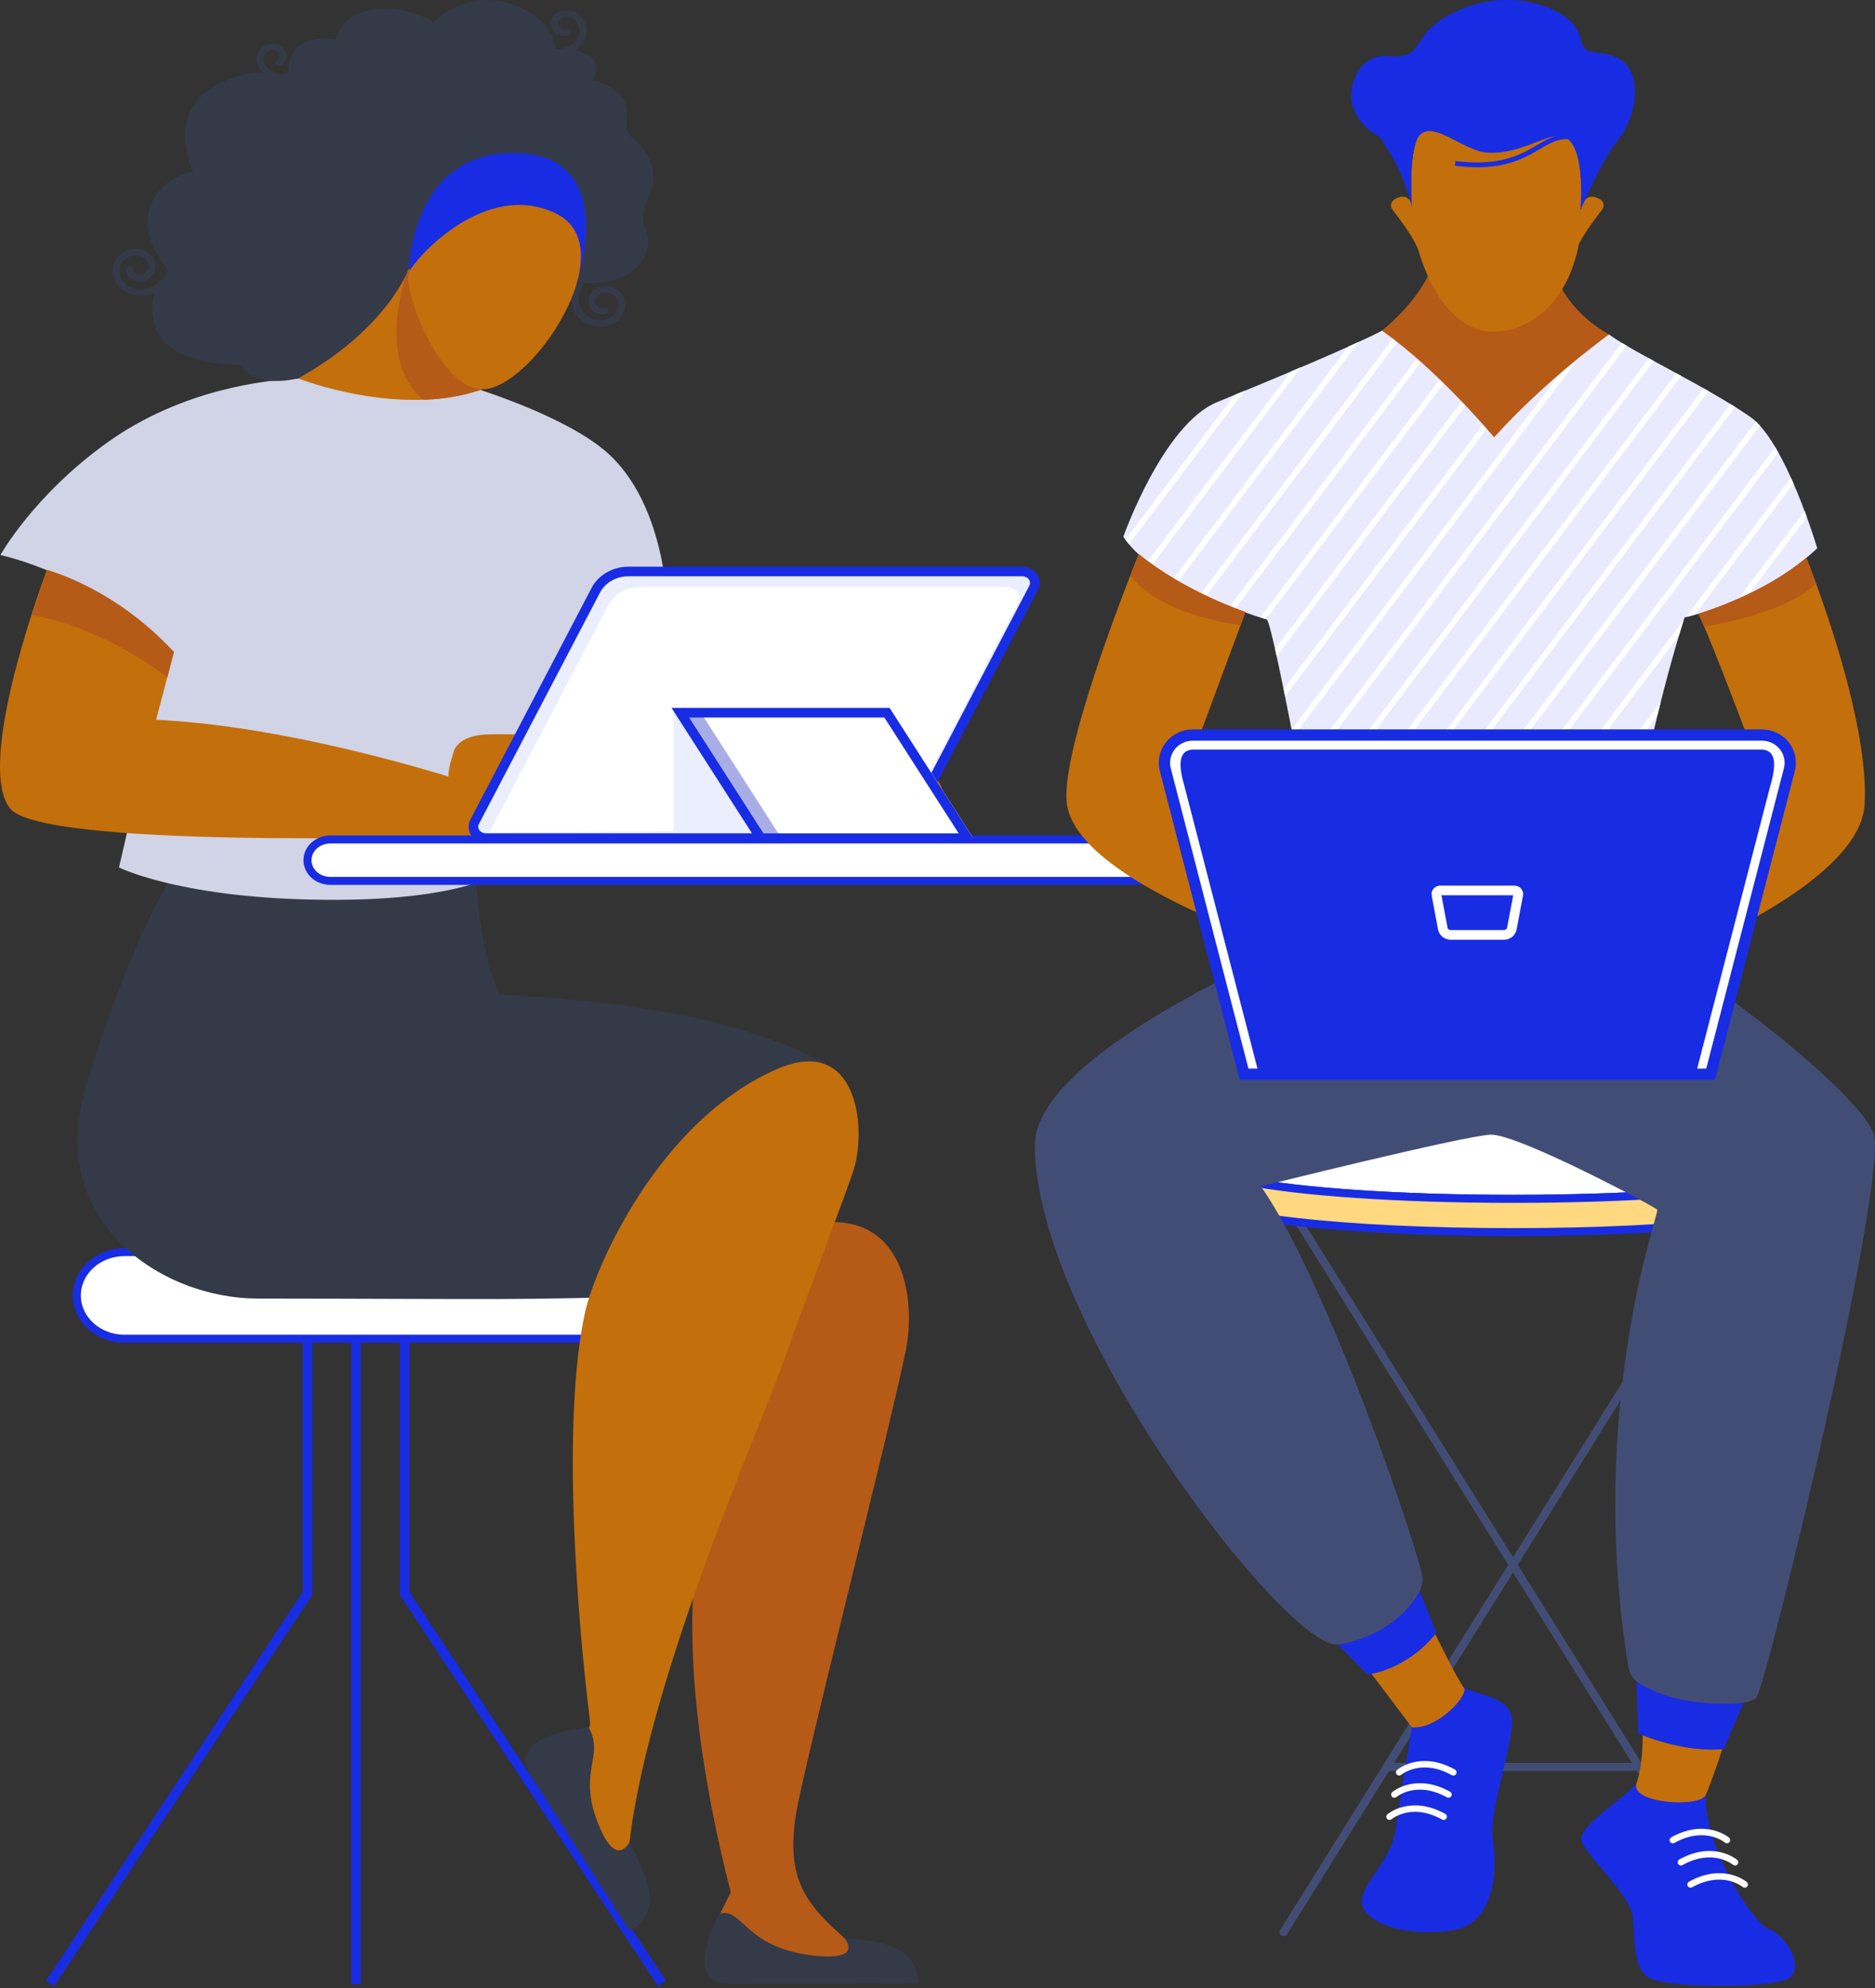 <svg width="183" height="194" viewBox="0 0 183 194" fill="none" xmlns="http://www.w3.org/2000/svg">
<rect x="0" y="0" width="183" height="194" fill="#333333" stroke="none"/>
<g clip-path="url(#clip0)">
<path d="M30.009 130.63V155.467L4.889 193.534" stroke="#182CE4" stroke-width="0.938" stroke-miterlimit="10"/>
<path d="M39.491 130.63V155.467L64.612 193.534" stroke="#182CE4" stroke-width="0.938" stroke-miterlimit="10"/>
<path d="M57.338 122.175H12.164C9.587 122.175 7.499 124.068 7.499 126.402C7.499 128.737 9.587 130.63 12.164 130.63H57.338C59.915 130.63 62.003 128.737 62.003 126.402C62.003 124.068 59.915 122.175 57.338 122.175Z" fill="white" stroke="#182CE4" stroke-width="0.781" stroke-miterlimit="10"/>
<path d="M34.75 131.025V193.592" stroke="#182CE4" stroke-width="0.938" stroke-miterlimit="10"/>
<path d="M61.912 62.02C61.912 62.02 60.964 70.439 61.666 70.485C70.364 71.051 80.378 72.023 81.925 72.53C84.035 73.1 90.174 74.74 91.022 75.451C92.092 76.348 92.615 79.294 92.615 79.656C92.615 80.019 92.104 81.935 92.104 81.935C92.104 81.935 90.629 81.97 90.608 80.514C90.579 78.79 88.827 78.451 87.641 78.132C87.146 77.998 85.945 78.219 85.823 78.885C85.701 79.55 87.584 80.115 87.937 80.551C88.473 81.204 88.083 82.053 88.074 82.07L84.629 80.886C84.12 80.713 81.532 78.602 80.278 76.622C80.278 76.622 55.768 83.507 49.674 80.042C47.37 78.734 47.808 74.544 48.746 68.112L61.912 62.02Z" fill="#B65A18"/>
<path d="M25.136 126.707C48.752 126.731 51.614 126.914 64.98 126.375C64.98 126.375 64.259 120.33 66.388 115.499C72.647 101.295 80.675 103.83 80.675 103.83C74.791 100.789 66.892 98.029 48.737 97.024C46.948 92.781 46.786 89.275 46.444 86.147L16.397 86.107C16.397 86.107 12.357 92.734 8.368 106.118C4.493 119.119 15.663 126.697 25.136 126.707Z" fill="#353A49"/>
<path d="M88.397 131.823C89.44 126.71 88.216 118.1 79.703 119.382C71.189 120.664 72.694 125.592 72.702 128.857C72.726 138.254 69.21 143 68.06 151.086C66.472 162.254 69.027 175.74 71.322 184.636L69.441 188.41C69.441 188.41 72.709 191.177 80.25 191.638C87.792 192.099 82.418 189.112 82.418 189.112C78.731 185.823 76.709 183.452 77.659 177.193C78.339 172.709 86.793 139.692 88.397 131.823Z" fill="#B65A18"/>
<path d="M70.207 186.737C70.207 186.737 66.341 193.58 71.225 193.592C73.313 193.592 89.544 193.549 89.544 193.549C89.544 193.549 90.176 190.036 84.821 189.382C84.077 189.291 82.374 189.074 82.374 189.074C82.374 189.074 84.34 191.215 79.953 190.865C72.617 190.275 72.546 186.035 70.207 186.737Z" fill="#353A49"/>
<path d="M75.82 104.325C83.594 100.93 84.579 109.819 83.372 113.966C82.878 115.68 77.686 129.282 76.095 133.879C74.504 138.477 62.514 165.421 61.282 181.414C61.269 181.588 59.474 185.727 55.149 173.834C53.544 169.417 57.829 169.914 57.586 167.969C56.416 158.617 54.728 138.754 57.115 128.001C58.078 123.66 64.286 109.359 75.82 104.325Z" fill="#C36F0B"/>
<path d="M57.457 168.536C57.457 168.536 49.359 169.227 51.734 173.093C52.752 174.744 61.424 188.362 61.424 188.362C61.424 188.362 64.773 187.132 62.781 182.588C62.503 181.955 61.465 179.688 61.465 179.688C61.465 179.688 60.278 182.23 58.631 178.531C56.122 172.919 59.094 171.556 57.457 168.536Z" fill="#353A49"/>
<path d="M49.551 84.642C49.551 84.642 51.558 74.736 55.176 65.15C55.176 65.15 56.462 64.566 65.195 60.538C65.195 60.538 65.406 49.247 58.935 43.888C54.662 40.352 45.911 37.739 45.911 37.739L29.092 36.926C25.849 37.1 17.712 37.99 10.452 43.192C3.276 48.332 0.041 54.155 0.041 54.155C0.041 54.155 9.54 56.175 16.453 63.615L11.616 84.642C11.616 84.642 17.212 87.469 30.218 87.776C46.105 88.145 49.551 84.642 49.551 84.642Z" fill="#D1D3E6"/>
<path d="M57.552 72.63C57.5 74.409 52.633 73.059 52.601 73.746C52.577 73.864 52.58 73.984 52.609 74.101C52.638 74.217 52.693 74.327 52.771 74.424C52.995 74.708 53.142 75.08 52.83 75.629C52.413 76.364 53.804 76.551 53.381 77.737C52.959 78.922 53.612 78.771 53.693 79.989C53.783 81.365 47.392 82.559 45.484 81.889C45.295 81.819 45.127 81.71 44.992 81.572C42.329 81.658 3.991 82.814 0.96 78.86C-2.52 74.327 4.58 55.614 4.58 55.614C11.344 57.886 16.976 63.617 16.976 63.617L15.234 70.235C25.832 70.733 37.671 73.924 43.762 75.769C43.796 74.728 44.086 74.07 44.271 73.376C44.422 72.808 45.15 71.714 47.692 71.657C50.235 71.6 57.581 71.701 57.552 72.63Z" fill="#C36F0B"/>
<path d="M4.58 55.614C4.58 55.614 11.125 57.277 16.975 63.615L16.329 66.101C16.329 66.101 10.674 61.451 3.151 60.014L4.58 55.614Z" fill="#B65A18"/>
<path d="M63.323 19.171C62.193 21.532 63.062 22.321 63.235 23.028C63.404 23.71 63.267 27.718 57.054 27.629C56.781 27.937 56.593 28.3 56.507 28.687C56.42 29.074 56.437 29.474 56.557 29.855C56.711 30.344 57.074 30.757 57.564 31.004C58.055 31.252 58.634 31.312 59.174 31.174C59.586 31.066 59.934 30.815 60.144 30.476C60.352 30.136 60.405 29.736 60.29 29.361C60.246 29.22 60.171 29.087 60.071 28.972C59.97 28.857 59.845 28.761 59.703 28.689C59.561 28.618 59.405 28.572 59.244 28.556C59.083 28.539 58.919 28.552 58.763 28.593C58.53 28.654 58.332 28.796 58.214 28.989C58.096 29.181 58.066 29.409 58.132 29.621C58.156 29.697 58.197 29.769 58.251 29.831C58.305 29.893 58.373 29.945 58.449 29.984C58.526 30.022 58.61 30.047 58.697 30.056C58.784 30.065 58.873 30.058 58.957 30.036C59.043 30.014 59.136 30.023 59.215 30.063C59.294 30.102 59.352 30.169 59.377 30.247C59.401 30.326 59.391 30.41 59.347 30.481C59.303 30.553 59.23 30.605 59.143 30.628C58.8 30.716 58.433 30.677 58.121 30.52C57.809 30.363 57.579 30.101 57.481 29.79C57.423 29.607 57.406 29.416 57.43 29.227C57.454 29.038 57.519 28.855 57.62 28.689C57.722 28.523 57.859 28.377 58.024 28.259C58.188 28.14 58.377 28.053 58.578 28.001C59.066 27.875 59.588 27.93 60.031 28.153C60.474 28.377 60.801 28.75 60.94 29.192C61.105 29.722 61.033 30.29 60.739 30.772C60.444 31.254 59.951 31.611 59.367 31.765C59.117 31.829 58.858 31.862 58.597 31.862C57.989 31.861 57.398 31.68 56.914 31.348C56.43 31.015 56.079 30.548 55.914 30.017C55.786 29.613 55.751 29.189 55.812 28.772C55.872 28.354 56.026 27.953 56.265 27.592C49.268 27.203 29.1 36.92 29.1 36.92C29.1 36.92 24.758 38.06 23.454 35.536C23.454 35.536 16.591 35.861 15.202 32.001C14.65 30.471 14.794 29.338 15.171 28.526C14.797 28.721 14.38 28.837 13.95 28.865C13.896 28.865 13.839 28.865 13.78 28.865C13.069 28.864 12.385 28.618 11.867 28.176C11.348 27.734 11.036 27.13 10.992 26.486C10.959 25.934 11.169 25.393 11.575 24.981C11.982 24.569 12.552 24.32 13.161 24.288C13.667 24.263 14.163 24.421 14.541 24.726C14.919 25.032 15.148 25.461 15.178 25.919C15.201 26.302 15.056 26.678 14.775 26.964C14.493 27.25 14.098 27.424 13.675 27.446C13.319 27.464 12.969 27.354 12.703 27.139C12.437 26.924 12.276 26.622 12.255 26.299C12.253 26.259 12.259 26.218 12.274 26.18C12.288 26.142 12.311 26.107 12.341 26.076C12.371 26.046 12.406 26.022 12.447 26.004C12.487 25.986 12.53 25.976 12.575 25.974C12.62 25.971 12.664 25.977 12.706 25.991C12.748 26.004 12.787 26.024 12.821 26.051C12.854 26.078 12.881 26.111 12.9 26.147C12.92 26.184 12.931 26.223 12.934 26.264C12.939 26.343 12.961 26.42 12.999 26.492C13.037 26.563 13.09 26.627 13.156 26.68C13.221 26.733 13.297 26.774 13.38 26.8C13.463 26.826 13.55 26.837 13.638 26.832C13.881 26.82 14.108 26.72 14.271 26.556C14.433 26.391 14.516 26.175 14.503 25.955C14.494 25.808 14.453 25.664 14.382 25.532C14.312 25.4 14.213 25.282 14.092 25.184C13.971 25.086 13.83 25.011 13.677 24.963C13.524 24.915 13.362 24.894 13.2 24.903C12.987 24.914 12.779 24.963 12.587 25.047C12.395 25.131 12.223 25.249 12.081 25.393C11.939 25.538 11.83 25.706 11.76 25.888C11.69 26.071 11.661 26.264 11.674 26.457C11.707 26.965 11.961 27.439 12.38 27.777C12.799 28.115 13.349 28.288 13.909 28.259C14.881 28.208 15.924 27.378 16.469 26.404C15.646 25.472 13.857 23.058 14.588 20.43C15.454 17.308 18.845 16.688 18.845 16.688C18.845 16.688 15.792 10.87 21.559 8.069C23.094 7.323 24.475 7.067 25.681 7.094C25.54 6.957 25.414 6.808 25.306 6.648C25.068 6.294 24.987 5.87 25.08 5.464C25.173 5.057 25.432 4.698 25.806 4.458C25.96 4.362 26.134 4.295 26.318 4.263C26.501 4.23 26.69 4.231 26.873 4.267C27.061 4.305 27.239 4.376 27.395 4.478C27.552 4.579 27.684 4.708 27.784 4.858C27.953 5.109 28.011 5.41 27.945 5.698C27.879 5.987 27.694 6.242 27.428 6.412C27.353 6.458 27.262 6.475 27.173 6.459C27.085 6.444 27.007 6.398 26.956 6.33C26.906 6.263 26.887 6.18 26.904 6.1C26.92 6.02 26.972 5.949 27.046 5.903C27.169 5.823 27.253 5.704 27.283 5.57C27.313 5.436 27.285 5.297 27.206 5.18C27.154 5.103 27.085 5.035 27.003 4.982C26.921 4.929 26.829 4.892 26.731 4.873C26.637 4.855 26.541 4.855 26.448 4.872C26.355 4.889 26.266 4.923 26.188 4.971C25.955 5.121 25.794 5.346 25.738 5.599C25.682 5.853 25.734 6.116 25.884 6.336C26.083 6.63 26.839 7.555 28.169 7.12C28.135 6.559 28.229 5.996 28.447 5.469C28.607 5.104 28.856 4.775 29.175 4.509C29.567 4.196 30.041 3.981 30.552 3.884C31.29 3.75 32.048 3.74 32.789 3.854C32.789 3.854 33.039 1.951 35.397 1.177C38.984 -0 42.351 2.164 42.351 2.164C42.351 2.164 45.438 -1.104 49.868 0.392C53.709 1.691 54.146 4.15 54.196 4.775C54.755 4.815 55.312 4.677 55.771 4.386C56.914 3.631 56.492 2.541 56.336 2.233C56.219 1.997 56.008 1.81 55.744 1.711C55.481 1.611 55.186 1.605 54.918 1.695C54.829 1.727 54.749 1.775 54.681 1.835C54.614 1.896 54.56 1.969 54.525 2.049C54.488 2.134 54.471 2.225 54.474 2.316C54.477 2.407 54.501 2.497 54.543 2.579C54.605 2.705 54.717 2.804 54.857 2.857C54.997 2.91 55.154 2.913 55.296 2.864C55.38 2.834 55.474 2.835 55.556 2.867C55.639 2.899 55.704 2.96 55.737 3.036C55.771 3.112 55.769 3.196 55.734 3.271C55.698 3.346 55.631 3.405 55.547 3.436C55.243 3.54 54.906 3.536 54.605 3.423C54.304 3.311 54.062 3.099 53.928 2.83C53.847 2.672 53.803 2.5 53.798 2.326C53.793 2.152 53.827 1.979 53.899 1.817C53.968 1.66 54.073 1.517 54.206 1.398C54.338 1.279 54.496 1.186 54.67 1.124C55.1 0.976 55.576 0.982 56 1.141C56.425 1.299 56.767 1.599 56.957 1.978C57.389 2.847 57.41 4.066 56.173 4.884C56.133 4.911 56.09 4.937 56.046 4.964C56.701 5.051 57.373 5.239 57.766 5.628C58.721 6.573 57.766 7.832 57.766 7.832C57.766 7.832 60.154 8.226 60.914 9.88C61.674 11.534 60.458 12.399 61.849 13.58C63.24 14.76 64.456 16.808 63.323 19.171Z" fill="#353A49"/>
<path d="M39.906 26.577C39.906 26.577 39.952 14.761 50.29 14.919C60.629 15.077 56.303 27.599 56.303 27.599L39.906 26.577Z" fill="#182CE4"/>
<path d="M39.915 26.184C39.915 26.184 37.888 32.057 29.092 36.924C29.092 36.924 38.999 40.821 47.072 37.988L39.915 26.184Z" fill="#C36F0B"/>
<path d="M47.079 37.988C45.245 38.609 43.312 38.953 41.356 39.005C36.966 35.539 39.218 27.791 39.775 26.578C39.816 26.489 39.875 26.377 39.944 26.245L47.079 37.988Z" fill="#B65A18"/>
<path d="M39.907 26.577C39.22 28.075 42.906 37.988 47.079 37.988C51.942 37.988 61.106 24.128 54.242 20.822C47.377 17.515 40.56 25.148 39.907 26.577Z" fill="#C36F0B"/>
<path d="M32.24 81.91H112.001V85.952H32.24C31.649 85.952 31.082 85.739 30.664 85.361C30.246 84.982 30.011 84.469 30.01 83.933C30.01 83.397 30.245 82.883 30.663 82.504C31.081 82.125 31.649 81.912 32.24 81.912V81.91Z" fill="white"/>
<path d="M112.001 85.953H32.24C31.649 85.953 31.082 85.74 30.664 85.362C30.245 84.983 30.01 84.469 30.01 83.933V83.933C30.01 83.397 30.245 82.883 30.663 82.504C31.081 82.125 31.649 81.912 32.24 81.912H112.001" stroke="#182CE4" stroke-width="0.781" stroke-miterlimit="10"/>
<path d="M85.749 81.781H47.303C47.095 81.781 46.891 81.734 46.71 81.643C46.528 81.553 46.375 81.422 46.264 81.263C46.153 81.104 46.089 80.922 46.076 80.735C46.064 80.547 46.104 80.36 46.193 80.19L58.024 57.584C58.309 57.039 58.758 56.579 59.319 56.257C59.881 55.935 60.532 55.765 61.196 55.765H99.642C99.85 55.764 100.055 55.811 100.238 55.902C100.42 55.993 100.574 56.124 100.685 56.283C100.797 56.443 100.861 56.625 100.874 56.813C100.886 57.001 100.845 57.189 100.755 57.359L88.921 79.966C88.635 80.509 88.186 80.968 87.624 81.29C87.063 81.611 86.413 81.781 85.749 81.781V81.781Z" stroke="black" stroke-width="0.156" stroke-miterlimit="10"/>
<path d="M85.879 81.781H47.434C47.226 81.781 47.022 81.734 46.841 81.643C46.659 81.552 46.506 81.421 46.395 81.263C46.284 81.104 46.22 80.922 46.207 80.735C46.195 80.547 46.235 80.36 46.324 80.19L58.155 57.583C58.44 57.039 58.889 56.58 59.45 56.258C60.012 55.936 60.663 55.765 61.327 55.765H99.773C99.98 55.765 100.184 55.812 100.366 55.903C100.548 55.994 100.701 56.124 100.812 56.283C100.922 56.442 100.987 56.624 100.999 56.811C101.012 56.999 100.971 57.186 100.882 57.356L89.051 79.966C88.766 80.509 88.317 80.968 87.756 81.29C87.194 81.611 86.544 81.781 85.879 81.781Z" fill="#EAEEFF" stroke="#182CE4" stroke-width="0.938" stroke-miterlimit="10"/>
<path d="M47.764 81.212L59.357 59.056C59.636 58.523 60.077 58.073 60.627 57.757C61.177 57.442 61.815 57.274 62.466 57.274H98.278C98.481 57.275 98.681 57.321 98.859 57.41C99.037 57.499 99.188 57.627 99.296 57.783C99.405 57.939 99.468 58.117 99.48 58.301C99.492 58.485 99.453 58.668 99.365 58.835L88.372 79.849C88.194 80.19 87.913 80.479 87.561 80.683C87.209 80.886 86.801 80.995 86.384 80.997L47.764 81.212Z" fill="white"/>
<path d="M65.747 68.968V81.212H73.602L65.747 68.968Z" fill="#EAEEFF"/>
<path d="M94.425 81.721H74.255L66.4 69.478H86.57L94.425 81.721Z" stroke="black" stroke-width="0.156" stroke-miterlimit="10"/>
<path d="M93.083 81.721H74.353L66.498 69.478H85.228L93.083 81.721Z" fill="#A8AEE5"/>
<path d="M94.949 81.721H76.219L68.364 69.478H87.094L94.949 81.721Z" fill="white"/>
<path d="M94.425 81.784H74.255L66.4 69.542H86.57L94.425 81.784Z" stroke="#182CE4" stroke-width="0.938" stroke-miterlimit="10"/>
</g>
<g clip-path="url(#clip1)">
<path d="M135.376 172.408H159.962" stroke="#424D76" stroke-width="0.786" stroke-miterlimit="10" stroke-linecap="round"/>
<path d="M126.851 119.369L170.06 188.528" stroke="#424D76" stroke-width="0.786" stroke-miterlimit="10" stroke-linecap="round"/>
<path d="M168.488 119.369L125.278 188.528" stroke="#424D76" stroke-width="0.786" stroke-miterlimit="10" stroke-linecap="round"/>
<path d="M177.44 113.617C177.44 114.206 176.099 114.76 173.742 115.241C168.67 116.277 158.895 116.979 147.671 116.979C136.447 116.979 126.672 116.277 121.603 115.239C119.244 114.758 117.904 114.204 117.904 113.615C117.904 111.759 131.232 110.252 147.674 110.252C164.116 110.252 177.44 111.759 177.44 113.617Z" fill="white" stroke="#182CE4" stroke-width="0.786" stroke-miterlimit="10"/>
<path d="M177.439 113.616V116.865C177.439 118.721 164.109 120.228 147.669 120.228C131.229 120.228 117.899 118.723 117.899 116.865V113.616C117.899 114.206 119.241 114.76 121.598 115.241C126.67 116.277 136.444 116.979 147.669 116.979C158.894 116.979 168.668 116.277 173.74 115.239C176.097 114.76 177.439 114.206 177.439 113.616Z" fill="#FFD880" stroke="#182CE4" stroke-width="0.786" stroke-miterlimit="10"/>
<path d="M142.868 164.664C144.184 165.403 147.001 165.485 147.502 167.383C148.004 169.281 145.247 176.795 145.686 179.448C146.125 182.101 146.085 187.766 141.616 188.378C136.67 189.056 132.913 187.393 132.913 185.544C132.913 183.696 135.794 181.598 136.227 178.458C136.659 175.318 137.799 168.543 137.799 168.543L142.868 164.664Z" fill="#182CE4"/>
<path d="M136.56 172.936C136.56 172.936 138.646 171.157 141.847 172.936" stroke="white" stroke-width="0.629" stroke-linecap="round" stroke-linejoin="round"/>
<path d="M136.088 175.102C136.088 175.102 138.175 173.323 141.375 175.102" stroke="white" stroke-width="0.629" stroke-linecap="round" stroke-linejoin="round"/>
<path d="M135.616 177.267C135.616 177.267 137.703 175.488 140.903 177.267" stroke="white" stroke-width="0.629" stroke-linecap="round" stroke-linejoin="round"/>
<path d="M159.734 173.991C158.898 175.194 154.073 178.15 154.326 179.505C154.579 180.86 159.022 184.802 159.335 186.895C159.648 188.988 159.211 192.129 161.088 193.054C162.966 193.979 172.922 194.039 174.55 193.054C176.178 192.069 174.424 188.927 172.671 188.25C170.917 187.572 166.223 179.875 166.493 175.133L159.734 173.991Z" fill="#182CE4"/>
<path d="M168.555 179.549C168.555 179.549 166.468 177.77 163.268 179.549" stroke="white" stroke-width="0.629" stroke-linecap="round" stroke-linejoin="round"/>
<path d="M169.342 181.714C169.342 181.714 167.255 179.935 164.055 181.714" stroke="white" stroke-width="0.629" stroke-linecap="round" stroke-linejoin="round"/>
<path d="M170.285 183.88C170.285 183.88 168.198 182.101 164.998 183.88" stroke="white" stroke-width="0.629" stroke-linecap="round" stroke-linejoin="round"/>
<path d="M129.818 90.773C129.818 90.773 101 102.059 101 111.768C101 129.082 125.575 160.957 130.604 160.479C135.634 160.001 139.02 156.012 138.826 153.919C138.633 151.826 129.548 124.894 123.056 115.76C123.056 115.76 142.89 110.811 145.502 110.718C148.114 110.625 161.56 117.759 161.753 118.044C161.947 118.328 154.802 137.62 158.948 162.763C159.528 166.283 170.362 167.044 171.426 165.618C172.491 164.192 184.479 114.523 182.84 110.527C181.202 106.532 167.429 95.596 159.105 91.237C153.107 88.097 129.818 90.773 129.818 90.773Z" fill="#424D76"/>
<path d="M168.102 170.668C167.922 171.213 167.072 173.776 166.493 175.133C165.939 176.427 159.043 175.988 159.731 173.989C160.317 172.288 160.327 169.968 160.316 169.315C161.445 169.756 164.647 170.862 168.102 170.668Z" fill="#C36F0B"/>
<path d="M168.234 170.66L170.161 166.147C170.161 166.147 163.907 166.911 159.734 164.075L159.892 169.137C159.892 169.137 164.229 171.08 168.234 170.66Z" fill="#182CE4"/>
<path d="M140.024 159.338C140.024 159.338 142.305 163.986 142.868 164.663C143.431 165.341 140.301 168.789 137.798 168.543L133.797 163.239C133.797 163.239 138.089 162.45 140.024 159.338Z" fill="#C36F0B"/>
<path d="M138.571 155.26L140.182 159.338C140.182 159.338 137.683 162.748 133.482 163.394L130.604 160.479C130.604 160.479 135.994 159.84 138.571 155.26Z" fill="#182CE4"/>
<path d="M157.037 32.638C159.581 34.477 166.494 37.693 170.797 40.656C174.268 43.045 177.364 53.494 177.364 53.494C177.364 53.494 172.532 58.342 164.414 60.243C164.414 60.243 159.775 74.319 158.035 90.759C158.035 90.759 143.151 96.173 129.717 90.759C129.717 90.759 124.304 60.624 123.628 60.441C122.952 60.258 112.922 57.231 109.632 52.382C109.632 52.382 113.511 41.389 118.8 39.234C124.547 36.892 132.204 33.682 134.868 32.273C136.226 31.543 157.037 32.638 157.037 32.638Z" fill="#EAEAFF"/>
<path d="M121.472 38.128L110.19 53.098C110.067 52.954 109.949 52.809 109.841 52.66L120.489 38.535L121.472 38.128Z" fill="white"/>
<path d="M126.989 35.82L112.419 55.155C112.272 55.045 112.129 54.936 111.989 54.824L125.986 36.25L126.989 35.82Z" fill="white"/>
<path d="M132.627 33.348L114.955 56.794C114.798 56.704 114.641 56.614 114.483 56.52L131.592 33.818C131.955 33.654 132.295 33.498 132.627 33.348Z" fill="white"/>
<path d="M137.394 32.031L117.683 58.181C117.517 58.105 117.35 58.027 117.182 57.948L136.698 32.049C136.918 32.041 137.149 32.034 137.394 32.031Z" fill="white"/>
<path d="M141.163 32.038L120.561 59.382L120.028 59.179L140.493 32.029L141.163 32.038Z" fill="white"/>
<path d="M144.876 32.13L123.554 60.41C123.446 60.378 123.257 60.321 123.004 60.24L144.206 32.111C144.428 32.116 144.648 32.122 144.876 32.13Z" fill="white"/>
<path d="M148.548 32.257L124.602 64.025C124.55 63.783 124.499 63.551 124.444 63.329L147.884 32.237L148.548 32.257Z" fill="white"/>
<path d="M152.208 32.409L125.421 67.948C125.373 67.708 125.325 67.471 125.278 67.239L151.552 32.38L152.208 32.409Z" fill="white"/>
<path d="M155.854 32.58L126.207 71.914C126.16 71.676 126.113 71.436 126.067 71.199L155.2 32.549L155.854 32.58Z" fill="white"/>
<path d="M158.758 33.736L126.971 75.908C126.927 75.668 126.882 75.428 126.836 75.188L158.288 33.456C158.439 33.548 158.596 33.64 158.758 33.736Z" fill="white"/>
<path d="M161.411 35.223L127.734 79.913C127.688 79.675 127.644 79.435 127.599 79.192L160.93 34.959C161.089 35.048 161.249 35.137 161.411 35.223Z" fill="white"/>
<path d="M164.089 36.68L128.472 83.933C128.429 83.696 128.385 83.455 128.34 83.21L163.609 36.419L164.089 36.68Z" fill="white"/>
<path d="M166.748 38.161L129.211 87.969C129.169 87.738 129.126 87.505 129.079 87.243L166.273 37.898L166.748 38.161Z" fill="white"/>
<path d="M169.352 39.712L130.616 91.109L130.093 90.903L168.894 39.424L169.352 39.712Z" fill="white"/>
<path d="M171.768 41.526L133.681 92.048C133.492 92.001 133.305 91.95 133.116 91.893L171.378 41.129C171.507 41.256 171.634 41.386 171.768 41.526Z" fill="white"/>
<path d="M173.56 44.145L136.954 92.716C136.753 92.687 136.55 92.654 136.349 92.617L173.266 43.636C173.365 43.802 173.462 43.974 173.56 44.145Z" fill="white"/>
<path d="M164.329 60.5C164.238 60.788 164.076 61.304 163.857 62.023L140.449 93.087C140.234 93.073 140.02 93.059 139.803 93.04L164.329 60.5Z" fill="white"/>
<path d="M175.048 47.178L165.392 59.989C165.115 60.065 164.834 60.144 164.551 60.206L174.795 46.612C174.88 46.804 174.965 46.993 175.048 47.178Z" fill="white"/>
<path d="M162.089 68.483C161.978 68.916 161.867 69.365 161.756 69.824L144.176 93.15C143.947 93.15 143.719 93.16 143.488 93.161L162.089 68.483Z" fill="white"/>
<path d="M176.349 50.462L170.667 58.006C170.33 58.17 169.983 58.333 169.621 58.492L176.129 49.858C176.204 50.065 176.278 50.272 176.349 50.462Z" fill="white"/>
<path d="M160.429 75.694C160.344 76.1 160.259 76.512 160.175 76.932L148.156 92.88C147.912 92.906 147.668 92.932 147.42 92.956L160.429 75.694Z" fill="white"/>
<path d="M159.186 82.356C159.125 82.735 159.062 83.116 159.002 83.5L152.424 92.224C152.168 92.273 151.903 92.324 151.638 92.378L159.186 82.356Z" fill="white"/>
<path d="M181.989 78.472C181.634 84.969 169.106 91.001 162.5 93.739C162.281 95.085 161.383 95.674 159.656 96.112C156.057 97.025 156.395 99.361 156.209 99.806C155.918 100.516 152.367 101.325 151.513 100.734C151.006 100.38 152.44 95.931 153.256 94.367C153.764 93.394 157.167 91.552 159.399 90.758C159.399 90.758 170.721 77.259 172.272 76.498C172.272 76.498 168.084 65.206 166.332 61.143C166.082 60.56 165.881 60.127 165.75 59.896C165.75 59.896 172.041 58.04 176.296 54.436C176.296 54.436 176.682 55.381 177.249 56.935C178.959 61.616 182.349 71.835 181.989 78.472Z" fill="#C36F0B"/>
<path d="M177.248 56.933C176.367 57.853 173.69 59.847 166.331 61.14C166.079 60.559 165.878 60.124 165.747 59.893C165.747 59.893 172.038 58.037 176.295 54.433C176.295 54.433 176.678 55.377 177.248 56.933Z" fill="#B65A18"/>
<path d="M136.675 100.578C135.72 100.993 132.869 100.216 132.608 99.805C132.347 99.393 131.979 96.835 129.162 95.956C127.146 95.327 126.231 94.7 126.266 92.743C120.404 90.774 104.818 84.933 104.112 78.302C103.64 73.878 108.344 61.224 110.308 56.182C110.822 54.866 111.148 54.068 111.148 54.068C115.679 57.78 121.559 59.717 121.559 59.717L121.073 61.027L115.4 76.307C117.983 77.27 127.387 88.63 128.853 90.414C131.908 90.995 135.181 93.085 135.563 94.211C135.964 95.391 137.658 100.15 136.675 100.578Z" fill="#C36F0B"/>
<path d="M111.149 54.063C115.678 57.776 121.56 59.712 121.56 59.712L121.074 61.021C117.968 60.538 112.867 59.358 110.31 56.176C110.822 54.862 111.149 54.063 111.149 54.063Z" fill="#B65A18"/>
<path d="M166.956 104.818H121.421L113.756 75.184C113.638 74.78 113.617 74.354 113.695 73.94C113.772 73.526 113.947 73.136 114.205 72.8C114.462 72.465 114.796 72.192 115.179 72.005C115.562 71.818 115.984 71.721 116.412 71.722H171.971C172.398 71.722 172.82 71.82 173.202 72.007C173.584 72.195 173.917 72.467 174.174 72.803C174.431 73.138 174.605 73.528 174.683 73.942C174.76 74.355 174.739 74.78 174.621 75.184L166.956 104.818Z" fill="white" stroke="#182CE4" stroke-width="1.101" stroke-miterlimit="10"/>
<path d="M165.575 104.54H122.8L115.599 76.697C115.127 75.068 114.794 73.139 116.516 73.139H171.859C173.581 73.139 173.253 75.071 172.776 76.697L165.575 104.54Z" fill="#182CE4"/>
<path d="M146.792 91.223H141.585C141.41 91.223 141.24 91.165 141.102 91.06C140.965 90.954 140.866 90.806 140.823 90.64L140.202 87.34C140.187 87.287 140.184 87.232 140.195 87.178C140.205 87.124 140.228 87.073 140.261 87.029C140.295 86.985 140.339 86.949 140.389 86.925C140.439 86.9 140.494 86.887 140.55 86.887H147.826C147.882 86.887 147.937 86.9 147.987 86.925C148.038 86.949 148.081 86.985 148.115 87.029C148.148 87.073 148.171 87.124 148.182 87.178C148.192 87.232 148.189 87.287 148.174 87.34L147.55 90.644C147.506 90.81 147.408 90.956 147.271 91.061C147.134 91.165 146.965 91.222 146.792 91.223Z" stroke="white" stroke-width="0.944" stroke-linejoin="round"/>
<path d="M151.108 23.512C151.108 23.512 150.85 29.081 157.037 32.638C157.037 32.638 150.903 37.031 145.825 42.674C145.825 42.674 140.384 36.13 134.872 32.259C134.872 32.259 140.283 28.075 140.283 23.514L151.108 23.512Z" fill="#B65A18"/>
<path d="M156.374 20.446C155.752 21.247 154.631 22.749 154.09 23.827C153.128 28.961 149.844 32.358 145.681 32.358C142.074 32.358 139.636 28.38 138.513 24.681C138.487 24.614 138.465 24.545 138.447 24.475C138.169 23.456 136.661 21.428 135.903 20.454C135.843 20.376 135.8 20.287 135.778 20.192C135.756 20.097 135.755 19.998 135.775 19.903C135.795 19.807 135.835 19.717 135.893 19.638C135.951 19.559 136.026 19.493 136.112 19.445C137.037 18.924 137.516 19.303 137.768 19.798C137.634 16.099 137.79 12.218 139.979 12.197C142.495 12.174 150.863 12.011 152.313 12.488C153.56 12.896 154.383 14.614 154.386 20.107C154.582 19.488 155.054 18.819 156.164 19.445C156.249 19.493 156.323 19.559 156.38 19.637C156.438 19.715 156.478 19.805 156.497 19.899C156.517 19.994 156.516 20.091 156.495 20.186C156.474 20.28 156.432 20.369 156.374 20.446Z" fill="#C36F0B"/>
<path d="M157.877 13.716C156.213 15.773 154.243 20.536 154.243 20.536C154.243 20.536 154.958 13.164 152.058 13.244C150.679 13.281 147.905 15.182 145 14.873C142.588 14.616 139.575 11.395 138.334 13.501C137.647 15.114 137.696 17.646 137.799 20.251C137.059 16.918 135.527 14.7 134.686 13.375C132.918 12.474 131.531 10.543 131.93 8.58C132.61 5.259 135.212 5.445 135.212 5.445C139.602 5.892 137.04 3.375 142.36 0.998C147.68 -1.38 153.732 0.871 154.252 3.736C154.611 5.7 155.839 4.716 157.762 5.592C160.464 6.832 159.832 11.292 157.877 13.716Z" fill="#182CE4"/>
<path d="M142.026 15.945C149.474 16.873 150.213 12.896 153.42 13.377" stroke="#182CE4" stroke-width="0.472" stroke-miterlimit="10"/>
</g>
<defs>
<clipPath id="clip0">
<rect width="112" height="193.77" fill="white"/>
</clipPath>
<clipPath id="clip1">
<rect width="81.996" height="193.77" fill="white" transform="translate(101)"/>
</clipPath>
</defs>
</svg>
